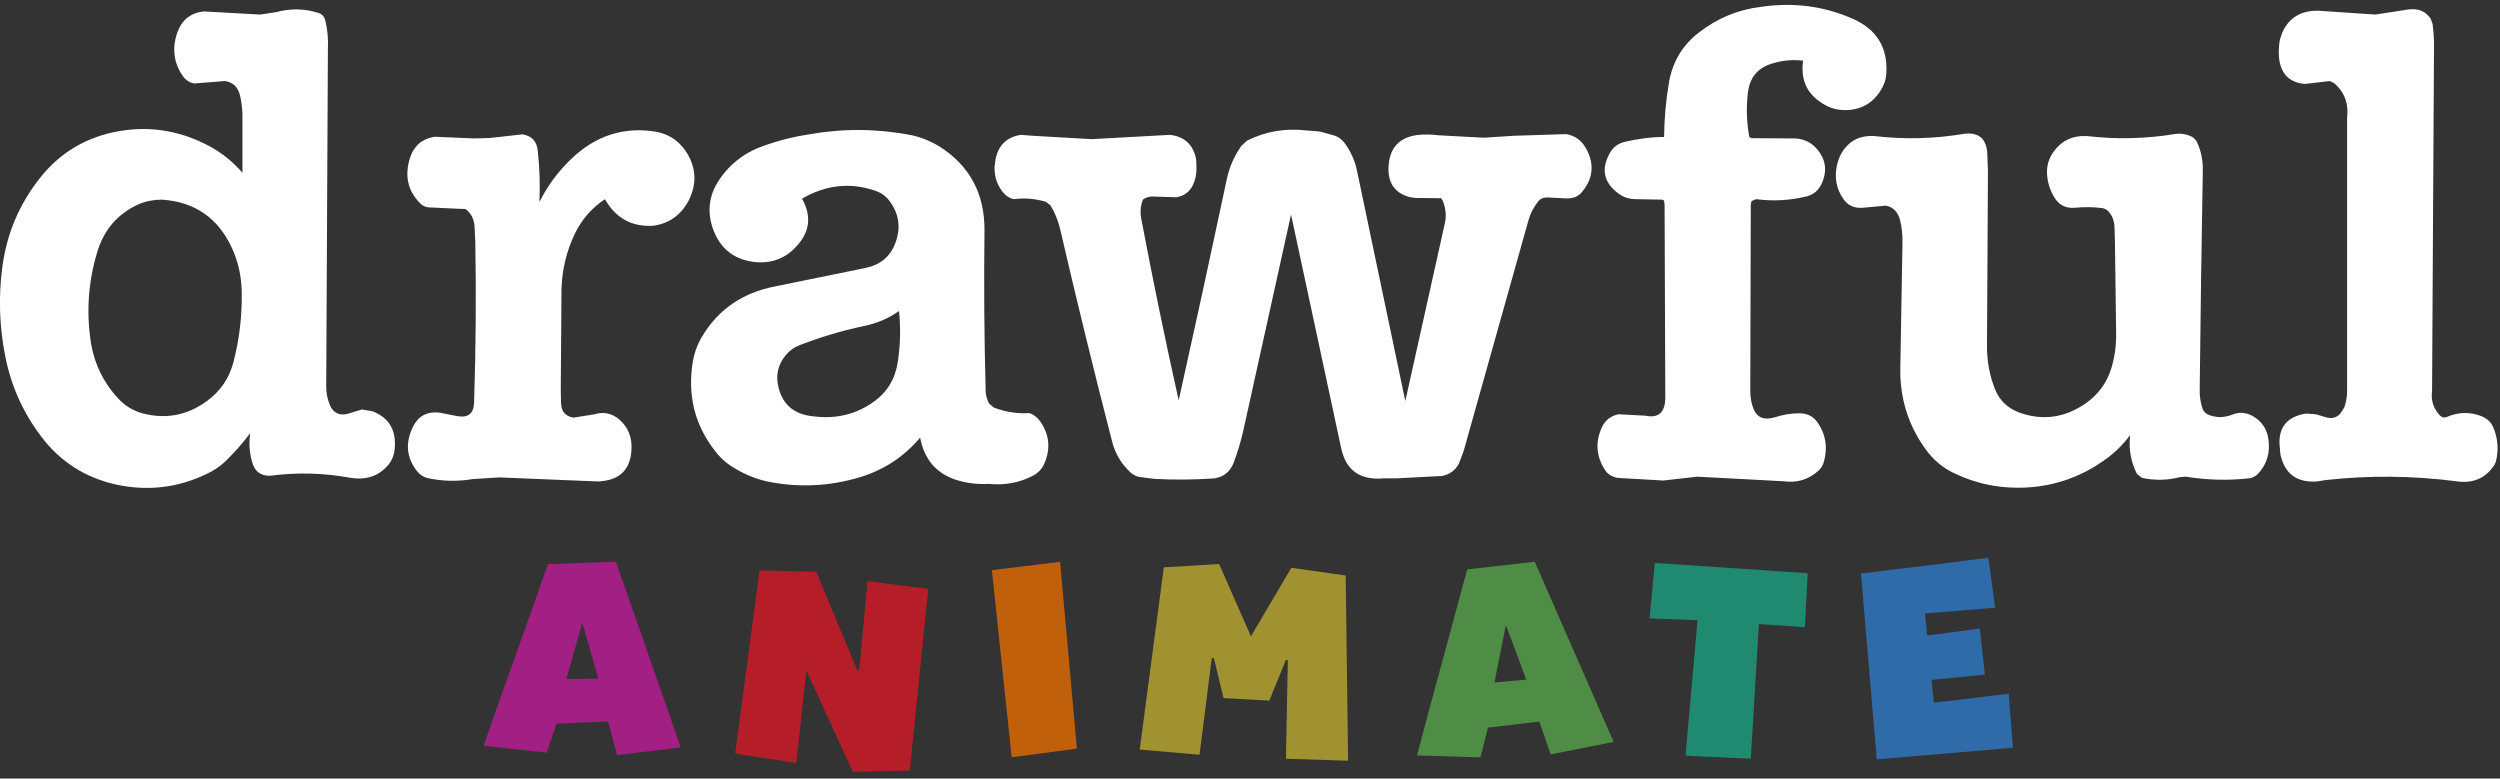 <?xml version="1.0" encoding="UTF-8" standalone="no"?>
<svg xmlns:xlink="http://www.w3.org/1999/xlink" height="105.4px" width="338.45px" xmlns="http://www.w3.org/2000/svg">
  <rect width="100%" height="100%" fill="#333333" stroke="none"/>
  <g transform="matrix(1.0, 0.0, 0.0, 1.0, 169.05, 53.05)">
    <use height="101.6" transform="matrix(0.65, 0.0, 0.0, 0.65, -169.054, -53.029)" width="520.7" xlink:href="#sprite0"/>
    <use height="47.6" transform="matrix(0.65, 0.0, 0.0, 0.65, -104.154, 21.398)" width="319.65" xlink:href="#sprite1"/>
  </g>
  <defs>
    <g id="sprite0" transform="matrix(1.0, 0.0, 0.0, 1.0, 260.4, 51.2)">
      <use height="100.6" transform="matrix(1.0, 0.0, 0.0, 1.0, -260.4, -50.2)" width="520.2" xlink:href="#shape0"/>
    </g>
    <g id="shape0" transform="matrix(1.0, 0.0, 0.0, 1.0, 260.4, 50.2)">
      <path d="M183.25 39.4 Q181.1 42.3 178.2 44.4 170.0 50.35 159.9 50.35 153.2 50.35 147.2 47.6 143.1 45.85 140.5 42.1 135.2 34.65 135.4 25.25 L135.85 -0.7 Q135.9 -3.15 135.35 -5.35 134.7 -7.95 132.4 -8.4 L127.45 -7.95 Q124.85 -7.8 123.5 -9.85 121.3 -13.05 122.25 -17.0 122.6 -18.5 123.4 -19.75 125.7 -23.15 129.95 -22.9 139.35 -21.8 148.6 -23.35 153.15 -23.95 153.5 -19.45 L153.65 -15.65 153.45 20.7 Q153.4 25.55 155.15 29.9 156.5 33.25 160.05 34.65 167.45 37.35 174.05 32.75 177.95 30.0 179.35 25.45 180.4 21.95 180.35 18.3 L180.1 -0.95 180.0 -4.15 Q179.85 -6.0 178.75 -7.2 178.15 -7.8 177.4 -7.9 174.65 -8.25 171.6 -7.95 169.05 -7.8 167.65 -9.85 166.0 -12.4 165.95 -15.35 165.9 -17.75 167.45 -19.8 169.9 -23.1 174.2 -22.9 183.55 -21.8 192.8 -23.35 194.45 -23.55 196.05 -22.8 196.85 -22.35 197.2 -21.6 198.45 -18.9 198.4 -15.8 198.0 7.15 197.75 30.15 197.75 31.9 198.25 33.6 198.6 34.8 199.7 35.2 202.05 36.1 204.45 35.15 206.65 34.25 208.75 35.4 211.6 37.0 212.05 40.2 212.7 44.45 209.9 47.45 209.25 48.1 208.35 48.35 201.75 49.15 194.85 48.05 L193.6 48.15 Q189.75 49.15 185.75 48.3 L184.7 47.5 Q182.8 43.8 183.25 39.4 M115.15 -38.6 Q111.75 -39.0 108.55 -37.95 104.2 -36.6 103.65 -31.9 103.1 -27.3 103.95 -22.7 L104.4 -22.45 113.5 -22.4 Q116.15 -22.25 117.85 -20.4 120.9 -17.05 119.0 -12.95 118.05 -10.9 115.95 -10.35 110.8 -9.05 105.35 -9.75 L104.4 -9.35 104.25 -8.55 104.15 30.15 Q104.15 32.0 104.7 33.6 105.75 36.7 109.2 35.7 111.8 34.85 114.3 34.85 116.8 34.8 118.2 36.8 120.75 40.55 119.45 45.05 119.15 46.05 118.35 46.8 115.25 49.6 111.05 49.0 L93.15 48.05 86.0 48.85 76.5 48.3 Q74.7 47.95 73.85 46.6 71.1 42.25 73.3 37.65 74.35 35.5 76.75 35.05 L82.35 35.35 Q86.45 36.2 86.45 31.5 L86.3 -8.55 86.2 -9.45 85.85 -9.65 80.4 -9.75 Q78.3 -9.75 76.8 -10.85 72.0 -14.3 74.95 -19.45 75.95 -21.15 77.85 -21.65 82.25 -22.7 86.2 -22.7 86.25 -28.5 87.25 -34.25 88.4 -40.6 93.5 -44.5 99.25 -48.95 106.35 -49.8 116.5 -51.3 125.55 -47.3 132.85 -44.05 132.5 -36.2 132.45 -34.4 131.6 -32.9 129.05 -28.3 123.85 -28.3 121.1 -28.3 118.8 -29.95 114.35 -32.9 115.15 -38.6 M-20.0 48.5 L-23.15 48.1 Q-24.2 47.85 -24.95 47.15 -27.8 44.5 -28.75 40.8 -34.35 19.1 -39.6 -3.55 -40.25 -6.25 -41.6 -8.45 L-42.55 -9.2 Q-45.95 -10.2 -49.25 -9.75 -50.3 -10.0 -51.05 -10.7 -53.35 -13.05 -53.25 -16.55 L-53.05 -18.0 Q-52.25 -22.4 -47.8 -23.15 L-45.25 -22.95 -33.0 -22.25 -16.65 -23.15 Q-12.45 -22.6 -11.4 -18.65 L-11.25 -17.95 -11.2 -16.4 Q-11.15 -14.3 -11.95 -12.65 -13.05 -10.5 -15.4 -10.15 L-20.4 -10.3 Q-21.45 -10.3 -22.3 -9.7 L-22.5 -9.25 -22.65 -8.7 Q-23.0 -7.3 -22.7 -5.7 -19.15 13.1 -14.9 32.15 -9.75 9.05 -4.85 -14.05 -4.05 -17.75 -1.8 -20.9 L-0.65 -21.95 Q5.15 -24.85 11.8 -24.05 L13.3 -23.95 14.7 -23.8 17.7 -22.95 Q18.85 -22.5 19.65 -21.45 21.55 -18.85 22.2 -15.85 L32.3 32.3 40.55 -4.8 Q41.05 -7.1 40.1 -9.4 L39.75 -9.95 34.45 -10.0 33.3 -10.15 Q28.6 -11.4 28.8 -16.4 29.05 -22.3 34.7 -23.1 36.9 -23.35 39.3 -23.05 L48.65 -22.55 54.8 -22.95 65.8 -23.3 Q68.5 -22.85 69.9 -20.4 72.8 -15.25 68.7 -10.8 L67.85 -10.25 Q66.9 -9.9 65.95 -9.9 L62.05 -10.1 Q60.7 -10.2 59.95 -9.25 58.55 -7.5 57.95 -5.35 L44.45 42.7 43.5 45.25 Q42.4 47.4 39.95 47.9 L30.35 48.4 27.7 48.4 26.85 48.45 Q20.35 48.6 18.95 42.15 L8.5 -6.55 -1.4 38.25 Q-2.15 41.65 -3.4 45.0 -4.45 47.9 -7.4 48.4 -13.9 48.85 -20.0 48.5 M-93.35 -9.85 Q-90.35 -4.5 -94.4 -0.05 -97.85 3.85 -103.15 3.35 -109.4 2.65 -111.7 -3.05 -113.95 -8.7 -110.65 -13.7 -107.15 -18.95 -100.95 -21.0 -96.55 -22.55 -91.9 -23.25 -81.15 -25.15 -70.4 -23.05 -67.5 -22.4 -64.85 -20.8 -55.2 -14.75 -55.35 -3.05 -55.55 13.9 -55.1 30.25 -55.05 31.55 -54.4 32.8 L-53.4 33.65 Q-49.75 35.05 -46.0 34.8 -44.65 35.25 -43.7 36.6 -40.9 40.65 -42.85 45.25 -43.55 46.9 -45.15 47.8 -49.45 50.05 -54.45 49.55 -57.95 49.75 -61.3 48.7 -67.5 46.65 -68.75 39.9 -73.7 45.8 -81.1 48.1 -90.7 51.05 -100.6 49.05 -104.95 48.05 -108.7 45.45 -110.3 44.25 -111.5 42.65 -117.8 34.55 -116.1 24.15 -115.65 21.4 -114.25 19.0 -109.15 10.35 -98.85 8.4 L-80.25 4.6 Q-75.6 3.7 -73.95 -0.5 -72.05 -5.45 -75.3 -9.6 -76.4 -10.95 -78.2 -11.55 -86.0 -14.15 -93.35 -9.85 M-134.4 -9.75 Q-138.45 -7.05 -140.6 -2.7 -143.3 2.9 -143.45 9.05 L-143.6 30.15 -143.55 32.6 Q-143.5 35.35 -140.95 35.75 L-136.55 35.05 Q-133.75 34.2 -131.45 36.1 -128.5 38.65 -128.9 42.85 -129.4 48.3 -134.8 48.95 L-135.7 49.05 -156.45 48.2 -161.95 48.55 Q-166.7 49.35 -171.3 48.35 -172.6 48.05 -173.5 46.95 -176.85 42.7 -174.4 37.7 -172.75 34.3 -168.95 34.7 L-165.05 35.45 Q-161.75 36.0 -161.65 32.6 -161.1 15.45 -161.4 -0.7 L-161.55 -4.05 Q-161.7 -6.4 -163.45 -7.7 L-164.85 -7.75 -171.25 -8.05 Q-172.3 -8.2 -173.1 -9.1 -176.7 -12.95 -175.0 -18.35 -173.8 -22.1 -169.9 -22.75 L-161.65 -22.4 -158.3 -22.5 -151.6 -23.25 Q-148.7 -22.8 -148.4 -19.9 -147.8 -14.55 -148.05 -9.15 -145.55 -14.15 -141.5 -18.05 -133.75 -25.55 -123.5 -23.75 -119.3 -22.85 -117.1 -19.0 -114.5 -14.35 -116.95 -9.5 -119.35 -4.9 -124.4 -4.2 -131.05 -3.85 -134.4 -9.75 M-226.7 -9.65 Q-229.25 -9.65 -231.5 -8.7 -238.05 -5.75 -240.15 1.3 -242.9 10.4 -241.5 19.85 -240.45 26.85 -235.55 32.0 -233.8 33.8 -231.4 34.65 -223.75 37.0 -217.3 32.3 -213.05 29.2 -211.75 24.1 -209.9 16.95 -210.05 9.45 -210.15 4.7 -212.05 0.5 -216.4 -9.0 -226.7 -9.65 M-209.9 -26.7 Q-209.85 -28.9 -210.4 -31.35 -211.05 -34.0 -213.55 -34.35 L-220.0 -33.85 Q-221.4 -34.15 -222.25 -35.3 -225.2 -39.45 -223.45 -44.5 -222.05 -48.4 -217.95 -48.85 L-206.2 -48.2 -202.9 -48.7 Q-198.45 -49.9 -194.3 -48.6 -192.9 -48.3 -192.6 -46.8 -191.95 -43.95 -192.1 -41.15 L-192.45 29.3 Q-192.45 31.1 -191.85 32.7 -190.7 36.05 -187.15 34.7 L-185.0 34.05 -182.75 34.45 Q-177.6 36.5 -178.2 42.3 -178.35 44.1 -179.45 45.5 -182.35 49.05 -187.3 48.3 -195.75 46.75 -204.05 47.85 -206.8 47.95 -207.7 45.55 -208.75 42.55 -208.3 39.0 -210.65 42.15 -213.5 44.9 -215.2 46.5 -217.4 47.5 -226.45 51.85 -236.4 49.65 -245.95 47.45 -251.8 39.7 -257.5 32.2 -259.3 22.95 -261.15 13.7 -259.9 4.3 -258.5 -6.1 -252.0 -14.25 -246.15 -21.6 -236.95 -23.65 -226.45 -25.95 -216.8 -20.8 -212.9 -18.7 -209.9 -15.25 L-209.9 -26.7 M214.45 42.1 Q213.7 35.9 219.9 34.9 L221.95 35.05 224.15 35.7 Q225.9 36.2 227.1 34.85 L227.9 33.55 Q228.45 31.9 228.45 30.15 L228.45 -26.7 Q228.95 -30.9 226.15 -33.55 225.6 -34.1 224.8 -34.35 L219.65 -33.75 Q214.65 -34.2 214.25 -39.5 214.15 -41.25 214.45 -42.95 L214.95 -44.45 Q217.05 -49.1 222.45 -49.0 L234.35 -48.2 241.15 -49.25 Q244.35 -49.7 245.9 -47.25 L246.25 -46.25 Q246.6 -43.7 246.55 -41.15 L246.15 30.15 Q245.75 33.2 247.8 35.3 248.4 35.95 249.25 35.6 252.85 34.05 256.45 35.45 258.25 36.2 258.9 37.8 260.4 41.35 259.4 45.05 L259.1 45.65 Q256.35 49.8 251.15 49.0 237.6 47.25 224.0 48.75 L222.15 49.05 Q215.85 49.45 214.55 43.35 L214.45 42.1 M-73.15 13.55 Q-76.5 15.9 -80.6 16.7 -87.4 18.15 -93.95 20.7 -95.6 21.35 -96.7 22.7 -99.2 25.65 -98.25 29.45 -96.9 35.0 -90.8 35.5 -83.85 36.35 -78.35 32.4 -74.15 29.35 -73.4 24.1 -72.6 18.85 -73.15 13.55" fill="#fff" fill-rule="evenodd" stroke="none"/>
    </g>
    <g id="sprite1" transform="matrix(1.0, 0.0, 0.0, 1.0, 161.55, 22.85)">
      <use height="40.25" transform="matrix(1, 0.017, -0.017, 1, -159.999, -20.852)" width="41.05" xlink:href="#sprite2"/>
      <use height="40.5" transform="matrix(0.993, 0.117, -0.117, 0.993, -103.653, -19.748)" width="36.55" xlink:href="#sprite3"/>
      <use height="39.5" transform="matrix(0.995, -0.1, 0.1, 0.995, -54.832, -18.939)" width="14.3" xlink:href="#sprite4"/>
      <use height="40.1" transform="matrix(0.998, 0.066, -0.066, 0.998, -21.381, -21.037)" width="43.45" xlink:href="#sprite5"/>
      <use height="40.25" transform="matrix(0.998, -0.06, 0.06, 0.998, 31.422, -18.773)" width="41.05" xlink:href="#sprite6"/>
      <use height="39.85" transform="matrix(0.997, 0.078, -0.078, 0.997, 83.105, -20.505)" width="32.4" xlink:href="#sprite7"/>
      <use height="39.9" transform="matrix(0.995, -0.099, 0.099, 0.995, 125.59, -18.526)" width="28.7" xlink:href="#sprite8"/>
    </g>
    <g id="sprite2" transform="matrix(1.0, 0.0, 0.0, 1.0, 20.5, 20.1)">
      <use height="40.25" transform="matrix(1.0, 0.0, 0.0, 1.0, -20.5, -20.1)" width="41.05" xlink:href="#shape1"/>
    </g>
    <g id="shape1" transform="matrix(1.0, 0.0, 0.0, 1.0, 20.5, 20.1)">
      <path d="M-3.5 4.5 L3.15 4.3 -0.4 -7.3 -3.5 4.5 M7.3 20.15 L5.35 13.2 -5.4 13.8 -7.35 19.9 -20.5 18.7 -17.4 9.3 -14.15 -0.3 -7.75 -19.35 6.4 -20.1 20.55 18.35 7.3 20.15" fill="#a21f84" fill-rule="evenodd" stroke="none"/>
    </g>
    <g id="sprite3" transform="matrix(1.0, 0.0, 0.0, 1.0, 18.25, 20.25)">
      <use height="40.5" transform="matrix(1.0, 0.0, 0.0, 1.0, -18.25, -20.25)" width="36.55" xlink:href="#shape2"/>
    </g>
    <g id="shape2" transform="matrix(1.0, 0.0, 0.0, 1.0, 18.25, 20.25)">
      <path d="M17.7 -19.45 L18.3 18.6 6.55 20.25 -5.55 0.4 -5.35 19.8 -18.25 19.35 -17.65 -19.15 -5.9 -20.25 4.95 -0.95 5.4 -1.0 4.95 -19.55 6.95 -19.55 9.3 -19.5 11.25 -19.5 14.45 -19.45 17.7 -19.45" fill="#b51d29" fill-rule="evenodd" stroke="none"/>
    </g>
    <g id="sprite4" transform="matrix(1.0, 0.0, 0.0, 1.0, 7.15, 19.75)">
      <use height="39.5" transform="matrix(1.0, 0.0, 0.0, 1.0, -7.15, -19.75)" width="14.3" xlink:href="#shape3"/>
    </g>
    <g id="shape3" transform="matrix(1.0, 0.0, 0.0, 1.0, 7.15, 19.75)">
      <path d="M-7.15 -19.45 L7.15 -19.75 6.75 19.3 -6.95 19.75 -7.15 -19.45" fill="#c1600b" fill-rule="evenodd" stroke="none"/>
    </g>
    <g id="sprite5" transform="matrix(1.0, 0.0, 0.0, 1.0, 21.7, 20.05)">
      <use height="40.1" transform="matrix(1.0, 0.0, 0.0, 1.0, -21.7, -20.05)" width="43.45" xlink:href="#shape4"/>
    </g>
    <g id="shape4" transform="matrix(1.0, 0.0, 0.0, 1.0, 21.7, 20.05)">
      <path d="M-21.7 19.8 L-19.2 -18.4 -7.75 -19.85 -0.15 -5.25 7.3 -20.05 18.7 -19.2 21.75 19.25 8.8 19.7 7.85 -0.8 7.45 -0.85 4.55 7.85 -5.0 7.95 -7.55 -0.25 -8.0 -0.15 -9.2 20.05 -21.7 19.8" fill="#a09231" fill-rule="evenodd" stroke="none"/>
    </g>
    <g id="sprite6" transform="matrix(1.0, 0.0, 0.0, 1.0, 20.5, 20.1)">
      <use height="40.25" transform="matrix(1.0, 0.0, 0.0, 1.0, -20.5, -20.1)" width="41.05" xlink:href="#shape5"/>
    </g>
    <g id="shape5" transform="matrix(1.0, 0.0, 0.0, 1.0, 20.5, 20.1)">
      <path d="M-3.5 4.5 L3.15 4.3 -0.4 -7.3 -3.5 4.5 M7.3 20.15 L5.35 13.2 -5.4 13.8 -7.35 19.9 -20.5 18.7 -17.4 9.3 -14.15 -0.3 -7.75 -19.35 6.4 -20.1 20.55 18.35 7.3 20.15" fill="#4f8c45" fill-rule="evenodd" stroke="none"/>
    </g>
    <g id="sprite7" transform="matrix(1.0, 0.0, 0.0, 1.0, 16.2, 19.9)">
      <use height="39.85" transform="matrix(1.0, 0.0, 0.0, 1.0, -16.2, -19.9)" width="32.4" xlink:href="#shape6"/>
    </g>
    <g id="shape6" transform="matrix(1.0, 0.0, 0.0, 1.0, 16.2, 19.9)">
      <path d="M16.2 -8.65 L6.6 -8.55 7.1 19.55 0.25 19.75 -3.1 19.9 -6.5 19.95 -6.2 -8.35 -16.2 -7.95 -16.0 -19.55 15.9 -19.9 16.2 -8.65" fill="#208a71" fill-rule="evenodd" stroke="none"/>
    </g>
    <g id="sprite8" transform="matrix(1.0, 0.0, 0.0, 1.0, 14.35, 19.95)">
      <use height="39.9" transform="matrix(1.0, 0.0, 0.0, 1.0, -14.35, -19.95)" width="28.7" xlink:href="#shape7"/>
    </g>
    <g id="shape7" transform="matrix(1.0, 0.0, 0.0, 1.0, 14.35, 19.95)">
      <path d="M14.35 8.65 L14.1 19.95 -14.35 19.55 -13.8 -19.3 -7.1 -19.45 -0.4 -19.6 12.95 -19.95 13.3 -9.45 -1.35 -9.7 -1.35 -5.1 0.7 -5.15 3.95 -5.25 9.7 -5.45 9.8 4.2 -1.35 4.2 -1.35 8.95 0.7 8.95 3.55 8.9 7.85 8.8 14.35 8.65" fill="#2f6ba8" fill-rule="evenodd" stroke="none"/>
    </g>
  </defs>
</svg>
